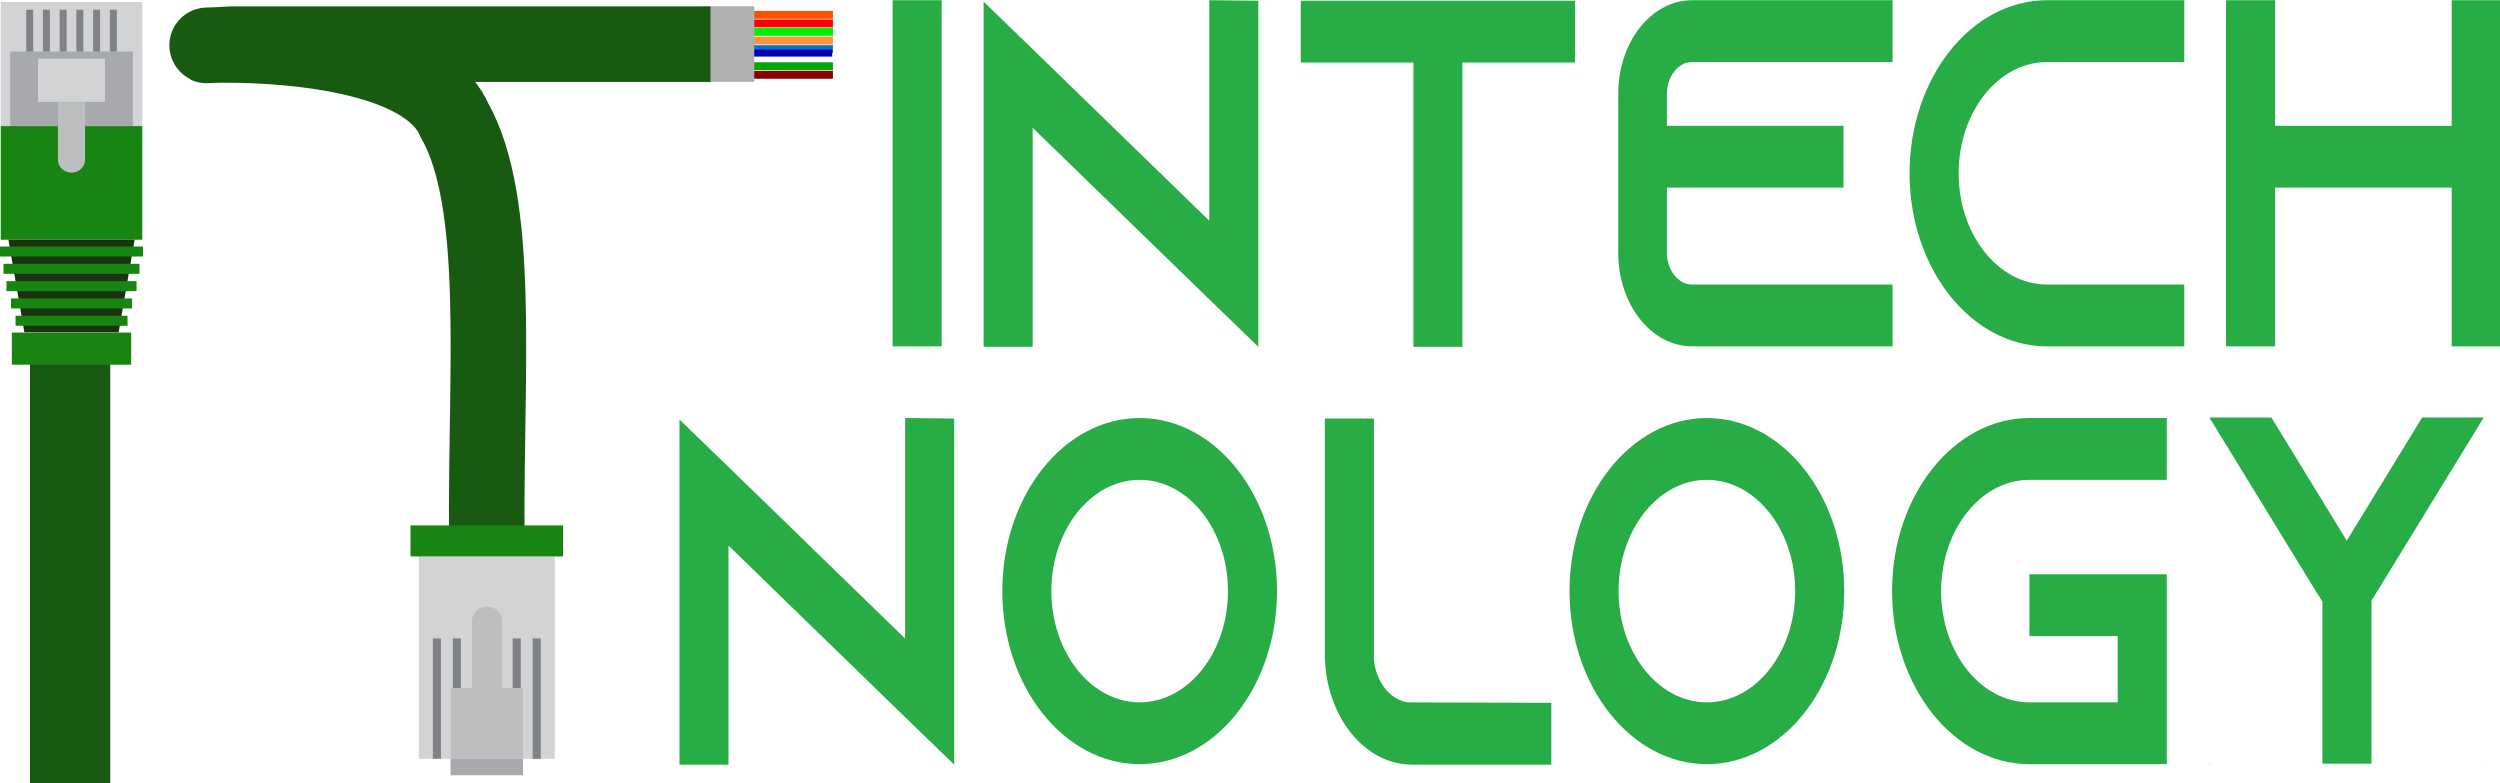 <?xml version="1.0" encoding="UTF-8" standalone="no"?>
<!-- Created with Inkscape (http://www.inkscape.org/) -->

<svg
   xmlns:dc="http://purl.org/dc/elements/1.1/"
   xmlns:cc="http://creativecommons.org/ns#"
   xmlns:rdf="http://www.w3.org/1999/02/22-rdf-syntax-ns#"
   xmlns:svg="http://www.w3.org/2000/svg"
   xmlns="http://www.w3.org/2000/svg"
   xmlns:sodipodi="http://sodipodi.sourceforge.net/DTD/sodipodi-0.dtd"
   xmlns:inkscape="http://www.inkscape.org/namespaces/inkscape"
   width="150.58mm"
   height="47.186mm"
   viewBox="0 0 150.58 47.186"
   version="1.1"
   id="svg1665"
   inkscape:version="0.92.4 (5da689c313, 2019-01-14)"
   sodipodi:docname="drawing.svg">
  <defs
     id="defs1659" />
  <sodipodi:namedview
     id="base"
     pagecolor="#ffffff"
     bordercolor="#666666"
     borderopacity="1.0"
     inkscape:pageopacity="0.0"
     inkscape:pageshadow="2"
     inkscape:zoom="0.35"
     inkscape:cx="226.13347"
     inkscape:cy="152.44711"
     inkscape:document-units="mm"
     inkscape:current-layer="layer1"
     showgrid="false"
     inkscape:window-width="1366"
     inkscape:window-height="715"
     inkscape:window-x="-8"
     inkscape:window-y="-8"
     inkscape:window-maximized="1" />
  <g
     inkscape:label="Layer 1"
     inkscape:groupmode="layer"
     id="layer1"
     transform="translate(-0.827,-1.179)">
    <path
       d="M 7.467,48.365 H 2.631 V 21.327 h 4.836 z"
       style="fill:#185a11;fill-opacity:1;fill-rule:nonzero;stroke:none;stroke-width:0.134"
       id="path3779"
       inkscape:connector-curvature="0" />
    <path
       d="M 9.397,15.617 H 0.872 V 8.771 H 9.397 Z"
       style="fill:#188411;fill-opacity:1;fill-rule:nonzero;stroke:none;stroke-width:0.113"
       id="path3781"
       inkscape:connector-curvature="0" />
    <path
       d="M 9.397,8.771 H 0.872 V 1.297 H 9.397 Z"
       style="fill:#d1d3d4;fill-opacity:1;fill-rule:nonzero;stroke:none;stroke-width:0.113"
       id="path3783"
       inkscape:connector-curvature="0" />
    <path
       d="m 8.83,8.771 h -7.391 v -4.488 h 7.391 z"
       style="fill:#a7a9ac;fill-opacity:1;fill-rule:nonzero;stroke:none;stroke-width:0.113"
       id="path3785"
       inkscape:connector-curvature="0" />
    <path
       d="m 2.825,1.765 h -0.42 v 2.518 h 0.42 z"
       style="fill:#808285;fill-opacity:1;fill-rule:nonzero;stroke:none;stroke-width:0.113"
       id="path3787"
       inkscape:connector-curvature="0" />
    <path
       d="m 3.833,1.765 h -0.42 v 2.518 h 0.42 z"
       style="fill:#808285;fill-opacity:1;fill-rule:nonzero;stroke:none;stroke-width:0.113"
       id="path3789"
       inkscape:connector-curvature="0" />
    <path
       d="m 4.841,1.765 h -0.42 v 2.518 h 0.42 z"
       style="fill:#808285;fill-opacity:1;fill-rule:nonzero;stroke:none;stroke-width:0.113"
       id="path3791"
       inkscape:connector-curvature="0" />
    <path
       d="m 5.848,1.765 h -0.42 v 2.518 h 0.42 z"
       style="fill:#808285;fill-opacity:1;fill-rule:nonzero;stroke:none;stroke-width:0.113"
       id="path3793"
       inkscape:connector-curvature="0" />
    <path
       d="m 6.856,1.765 h -0.42 v 2.518 h 0.42 z"
       style="fill:#808285;fill-opacity:1;fill-rule:nonzero;stroke:none;stroke-width:0.113"
       id="path3795"
       inkscape:connector-curvature="0" />
    <path
       d="m 7.864,1.765 h -0.42 v 2.518 h 0.42 z"
       style="fill:#808285;fill-opacity:1;fill-rule:nonzero;stroke:none;stroke-width:0.113"
       id="path3797"
       inkscape:connector-curvature="0" />
    <path
       d="m 7.15,7.318 h -4.032 v -2.607 h 4.032 z"
       style="fill:#d1d3d4;fill-opacity:1;fill-rule:nonzero;stroke:none;stroke-width:0.113"
       id="path3799"
       inkscape:connector-curvature="0" />
    <g
       id="g3801"
       transform="matrix(0.116,0,0,-0.11,5.134,11.577)">
      <path
         d="M 0,0 V 0 C -3.886,0 -7.037,3.151 -7.037,7.037 V 38.614 H 7.037 V 7.037 C 7.037,3.151 3.886,0 0,0"
         style="fill:#bcbec0;fill-opacity:1;fill-rule:nonzero;stroke:none"
         id="path3803"
         inkscape:connector-curvature="0" />
    </g>
    <g
       id="g3805"
       transform="matrix(0.116,0,0,-0.11,5.134,15.617)"
       style="fill:#18330e;fill-opacity:1">
      <path
         d="m 0,0 h -32.768 l 8.3,-50.703 H 0 24.468 L 32.768,0 Z"
         style="fill:#18330e;fill-opacity:1;fill-rule:nonzero;stroke:none"
         id="path3807"
         inkscape:connector-curvature="0" />
    </g>
    <g
       id="g3809"
       transform="matrix(0.116,0,0,-0.11,4.772,21.21)"
       style="fill:#188411;fill-opacity:1">
      <path
         d="M 0,0 H -27.878 V -17.593 H 34.103 V 0 H 6.225 Z"
         style="fill:#188411;fill-opacity:1;fill-rule:nonzero;stroke:none"
         id="path3811"
         inkscape:connector-curvature="0" />
    </g>
    <path
       d="M 9.442,16.026 H 0.827 v 0.603 H 9.442 Z m -0.213,1.043 h -8.191 v 0.603 h 8.191 z m -0.178,1.043 h -7.834 v 0.603 h 7.834 z m -0.275,1.043 h -7.283 v 0.603 h 7.283 z m -0.268,1.646 h -6.746 v -0.603 h 6.746 z"
       style="fill:#188411;fill-opacity:1;fill-rule:nonzero;stroke:none;stroke-width:0.113"
       id="path3813"
       inkscape:connector-curvature="0" />
    <path
       style="fill:#ffff00;fill-opacity:1;stroke:#00f000;stroke-width:0.474px;stroke-linecap:butt;stroke-linejoin:miter;stroke-opacity:1"
       d="m 45.963,3.099 h 5.037"
       id="path4874-9"
       inkscape:connector-curvature="0" />
    <path
       style="fill:none;stroke:#fb0000;stroke-width:0.474px;stroke-linecap:butt;stroke-linejoin:miter;stroke-opacity:1"
       d="m 45.959,2.59 h 5.037"
       id="path4874-0-9"
       inkscape:connector-curvature="0" />
    <path
       style="fill:none;stroke:#850000;stroke-width:0.474px;stroke-linecap:butt;stroke-linejoin:miter;stroke-opacity:1"
       d="m 45.959,5.685 h 5.037"
       id="path4874-2-8"
       inkscape:connector-curvature="0" />
    <path
       style="opacity:1;fill:#ff6ce8;fill-opacity:1;stroke:#ff7500;stroke-width:0.474px;stroke-linecap:butt;stroke-linejoin:miter;stroke-opacity:0.764"
       d="m 45.959,3.621 h 5.037"
       id="path4874-3-3"
       inkscape:connector-curvature="0" />
    <path
       style="fill:none;stroke:#0076d0;stroke-width:0.474px;stroke-linecap:butt;stroke-linejoin:miter;stroke-opacity:1"
       d="m 45.959,4.137 h 5.037"
       id="path4874-4-9"
       inkscape:connector-curvature="0" />
    <a
       id="a4927-1"
       transform="matrix(-0.706,0,0,0.565,120.826,-525.757)"
       style="stroke:#0000b7;stroke-opacity:1">
      <path
         inkscape:connector-curvature="0"
         id="path4874-8-3"
         d="M 106.111,938.287 H 98.972"
         style="fill:none;stroke:#0000b7;stroke-width:0.75px;stroke-linecap:butt;stroke-linejoin:miter;stroke-opacity:1" />
    </a>
    <path
       style="fill:none;stroke:#00a800;stroke-width:0.474px;stroke-linecap:butt;stroke-linejoin:miter;stroke-opacity:1"
       d="m 45.959,5.169 h 5.037"
       id="path4874-6-6"
       inkscape:connector-curvature="0" />
    <path
       style="fill:none;stroke:#ff5200;stroke-width:0.474px;stroke-linecap:butt;stroke-linejoin:miter;stroke-opacity:1"
       d="m 45.959,2.074 h 5.037"
       id="path4874-5-6"
       inkscape:connector-curvature="0" />
    <rect
       style="opacity:1;fill:#b0b0b0;fill-opacity:1;stroke:#000303;stroke-width:0.282;stroke-opacity:0"
       id="rect868-2"
       width="3.091"
       height="4.554"
       x="-46.259"
       y="-6.109"
       transform="scale(-1)" />
    <path
       style="fill:none;fill-opacity:1;stroke:#185a11;stroke-width:4.551;stroke-linecap:butt;stroke-linejoin:miter;stroke-miterlimit:4;stroke-dasharray:none;stroke-opacity:1"
       d="M 30.145,33.082 C 30.089,23.327 31.005,13.385 28.206,8.432 25.63,2.425 8.098,4.272 14.756,3.838 l 28.863,3.44e-4"
       id="path993"
       inkscape:connector-curvature="0"
       sodipodi:nodetypes="cccc" />
    <path
       d="m 26.053,34.693 h 8.19 v 12.189 h -8.19 z"
       style="fill:#d1d3d4;fill-opacity:1;fill-rule:nonzero;stroke:none;stroke-width:0.111"
       id="path1594"
       inkscape:connector-curvature="0" />
    <path
       d="m 27.962,47.874 h 4.37 v -0.991 h -4.37 z"
       style="fill:#a7a9ac;fill-opacity:1;fill-rule:nonzero;stroke:none;stroke-width:0.111"
       id="path1596"
       inkscape:connector-curvature="0" />
    <g
       id="g1598"
       transform="matrix(-0.113,0,0,0.108,32.332,46.882)">
      <path
         d="m 0,0 v -39.348 h 11.319 v -37.595 c 0,-4.391 3.56,-7.951 7.95,-7.951 4.391,0 7.951,3.56 7.951,7.951 v 37.595 H 38.539 V 0 Z"
         style="fill:#bcbec0;fill-opacity:1;fill-rule:nonzero;stroke:none"
         id="path1600"
         inkscape:connector-curvature="0" />
    </g>
    <path
       d="m 33.397,39.631 h -0.489 v 7.251 h 0.489 z"
       style="fill:#808285;fill-opacity:1;fill-rule:nonzero;stroke:none;stroke-width:0.111"
       id="path1602"
       inkscape:connector-curvature="0" />
    <path
       d="m 32.195,39.631 h -0.489 v 2.994 h 0.489 z"
       style="fill:#808285;fill-opacity:1;fill-rule:nonzero;stroke:none;stroke-width:0.111"
       id="path1604"
       inkscape:connector-curvature="0" />
    <path
       d="m 28.589,39.631 h -0.489 v 2.994 h 0.489 z"
       style="fill:#808285;fill-opacity:1;fill-rule:nonzero;stroke:none;stroke-width:0.111"
       id="path1606"
       inkscape:connector-curvature="0" />
    <path
       d="m 27.387,39.631 h -0.489 v 7.251 h 0.489 z"
       style="fill:#808285;fill-opacity:1;fill-rule:nonzero;stroke:none;stroke-width:0.111"
       id="path1608"
       inkscape:connector-curvature="0" />
    <path
       d="m 25.552,32.826 h 9.19 v 1.867 h -9.19 z"
       style="fill:#188411;fill-opacity:1;fill-rule:nonzero;stroke:none;stroke-width:0.11;stroke-opacity:1"
       id="path1610"
       inkscape:connector-curvature="0" />
    <g
       aria-label=" INTECH NOLOGY"
       transform="matrix(0.277,0,0,0.349,-89.619,-19.078)"
       style="font-style:normal;font-weight:normal;font-size:40px;line-height:0.5;font-family:sans-serif;letter-spacing:0px;word-spacing:0px;fill:#28ac45;fill-opacity:1;stroke:none"
       id="flowRoot2173">
      <path
         d="M 531.283,117.816 V 58.083 h -10.667 v 59.733 z"
         style="letter-spacing:0.621px;fill:#28ac45;fill-opacity:1"
         id="path1574"
         inkscape:connector-curvature="0" />
      <path
         d="m 589.472,58.083 v 38.059 l -38.4,-29.611 -10.667,-8.192 V 117.901 h 10.667 V 80.099 l 38.4,29.611 10.667,8.192 V 58.168 Z"
         style="line-height:0.99;letter-spacing:0.621px;fill:#28ac45;fill-opacity:1"
         id="path1576"
         inkscape:connector-curvature="0" />
      <path
         d="m 609.36,58.168 v 10.667 h 24.491 V 117.901 H 644.517 V 68.835 h 24.491 V 58.168 Z"
         style="line-height:0.99;letter-spacing:0.621px;fill:#28ac45;fill-opacity:1"
         id="path1578"
         inkscape:connector-curvature="0" />
      <path
         d="m 694.442,68.749 h 43.605 V 58.083 h -43.605 c -8.875,0 -16.043,7.253 -16.043,16.128 v 27.477 c 0,8.875 7.168,16.128 16.043,16.128 h 43.605 V 107.149 h -43.605 c -2.987,0 -5.461,-2.475 -5.461,-5.461 v -11.264 h 38.4 V 79.757 h -38.4 v -5.547 c 0,-2.987 2.475,-5.461 5.461,-5.461 z"
         style="line-height:0.99;letter-spacing:0.621px;fill:#28ac45;fill-opacity:1"
         id="path1580"
         inkscape:connector-curvature="0" />
      <path
         d="m 771.616,68.749 h 29.867 V 58.083 h -29.867 c -16.469,0 -29.867,13.397 -29.867,29.867 0,16.469 13.397,29.867 29.867,29.867 h 29.867 V 107.149 h -29.867 c -10.581,0 -19.2,-8.619 -19.2,-19.2 0,-10.581 8.619,-19.2 19.2,-19.2 z"
         style="line-height:0.99;letter-spacing:0.621px;fill:#28ac45;fill-opacity:1"
         id="path1582"
         inkscape:connector-curvature="0" />
      <path
         d="m 859.624,58.083 v 21.675 h -38.4 V 58.083 h -10.667 v 59.733 h 10.667 v -27.392 h 38.4 v 27.392 h 10.667 V 58.083 Z"
         style="line-height:0.99;letter-spacing:0.621px;fill:#28ac45;fill-opacity:1"
         id="path1584"
         inkscape:connector-curvature="0" />
      <path
         d="m 523.333,130.189 v 38.059 l -38.4,-29.611 -10.667,-8.192 v 59.563 h 10.667 v -37.803 l 38.4,29.611 10.667,8.192 v -59.733 z"
         style="font-style:normal;font-variant:normal;font-weight:normal;font-stretch:normal;font-size:85.333px;line-height:0.7;font-family:Azonix;-inkscape-font-specification:'Azonix, Normal';font-variant-ligatures:normal;font-variant-caps:normal;font-variant-numeric:normal;font-feature-settings:normal;text-align:start;letter-spacing:4.001px;writing-mode:lr-tb;text-anchor:start;fill:#28ac45;fill-opacity:1"
         id="path1586"
         inkscape:connector-curvature="0" />
      <path
         d="m 574.335,130.189 c -16.469,0 -29.867,13.397 -29.867,29.867 0,16.469 13.397,29.867 29.867,29.867 16.469,0 29.867,-13.397 29.867,-29.867 0,-16.469 -13.397,-29.867 -29.867,-29.867 z m 0,49.067 c -10.581,0 -19.2,-8.619 -19.2,-19.2 0,-10.581 8.619,-19.2 19.2,-19.2 10.581,0 19.2,8.619 19.2,19.2 0,10.581 -8.619,19.2 -19.2,19.2 z"
         style="font-style:normal;font-variant:normal;font-weight:normal;font-stretch:normal;font-size:85.333px;line-height:0.7;font-family:Azonix;-inkscape-font-specification:'Azonix, Normal';font-variant-ligatures:normal;font-variant-caps:normal;font-variant-numeric:normal;font-feature-settings:normal;text-align:start;letter-spacing:4.001px;writing-mode:lr-tb;text-anchor:start;fill:#28ac45;fill-opacity:1"
         id="path1588"
         inkscape:connector-curvature="0" />
      <path
         d="m 632.523,179.256 c -3.755,-0.512 -6.741,-3.499 -7.253,-7.253 v -41.728 h -10.667 v 40.704 c 0,2.987 0.683,5.803 1.963,8.363 1.792,3.755 4.864,6.827 8.619,8.704 2.56,1.28 5.376,1.963 8.363,1.963 h 30.293 v -10.667 z"
         style="font-style:normal;font-variant:normal;font-weight:normal;font-stretch:normal;font-size:85.333px;line-height:0.7;font-family:Azonix;-inkscape-font-specification:'Azonix, Normal';font-variant-ligatures:normal;font-variant-caps:normal;font-variant-numeric:normal;font-feature-settings:normal;text-align:start;letter-spacing:4.001px;writing-mode:lr-tb;text-anchor:start;fill:#28ac45;fill-opacity:1"
         id="path1590"
         inkscape:connector-curvature="0" />
      <path
         d="m 697.67,130.189 c -16.469,0 -29.867,13.397 -29.867,29.867 0,16.469 13.397,29.867 29.867,29.867 16.469,0 29.867,-13.397 29.867,-29.867 0,-16.469 -13.397,-29.867 -29.867,-29.867 z m 0,49.067 c -10.581,0 -19.2,-8.619 -19.2,-19.2 0,-10.581 8.619,-19.2 19.2,-19.2 10.581,0 19.2,8.619 19.2,19.2 0,10.581 -8.619,19.2 -19.2,19.2 z"
         style="font-style:normal;font-variant:normal;font-weight:normal;font-stretch:normal;font-size:85.333px;line-height:0.7;font-family:Azonix;-inkscape-font-specification:'Azonix, Normal';font-variant-ligatures:normal;font-variant-caps:normal;font-variant-numeric:normal;font-feature-settings:normal;text-align:start;letter-spacing:4.001px;writing-mode:lr-tb;text-anchor:start;fill:#28ac45;fill-opacity:1"
         id="path1592"
         inkscape:connector-curvature="0" />
      <path
         d="m 767.805,140.856 h 29.867 v -10.667 h -29.867 c -16.469,0 -29.867,13.397 -29.867,29.867 0,16.469 13.397,29.867 29.867,29.867 h 29.867 v -32.768 h -29.867 v 10.667 h 19.2 v 11.435 h -19.2 c -10.581,0 -19.2,-8.619 -19.2,-19.2 0,-10.581 8.619,-19.2 19.2,-19.2 z"
         style="font-style:normal;font-variant:normal;font-weight:normal;font-stretch:normal;font-size:85.333px;line-height:0.7;font-family:Azonix;-inkscape-font-specification:'Azonix, Normal';font-variant-ligatures:normal;font-variant-caps:normal;font-variant-numeric:normal;font-feature-settings:normal;text-align:start;letter-spacing:4.001px;writing-mode:lr-tb;text-anchor:start;fill:#28ac45;fill-opacity:1"
         id="path1595"
         inkscape:connector-curvature="0" />
      <path
         d="m 853.196,130.104 -16.384,21.248 -16.384,-21.248 h -13.483 l 23.125,29.952 1.451,1.792 v 27.989 h 10.667 v -28.16 l 1.28,-1.621 23.125,-29.952 z m -46.336,59.989 0.171,-0.171 h -0.171 z m 59.733,0 v -0.171 h -0.085 z"
         style="font-style:normal;font-variant:normal;font-weight:normal;font-stretch:normal;font-size:85.333px;line-height:0.7;font-family:Azonix;-inkscape-font-specification:'Azonix, Normal';font-variant-ligatures:normal;font-variant-caps:normal;font-variant-numeric:normal;font-feature-settings:normal;text-align:start;letter-spacing:4.001px;writing-mode:lr-tb;text-anchor:start;fill:#28ac45;fill-opacity:1"
         id="path1597"
         inkscape:connector-curvature="0" />
    </g>
  </g>
</svg>
